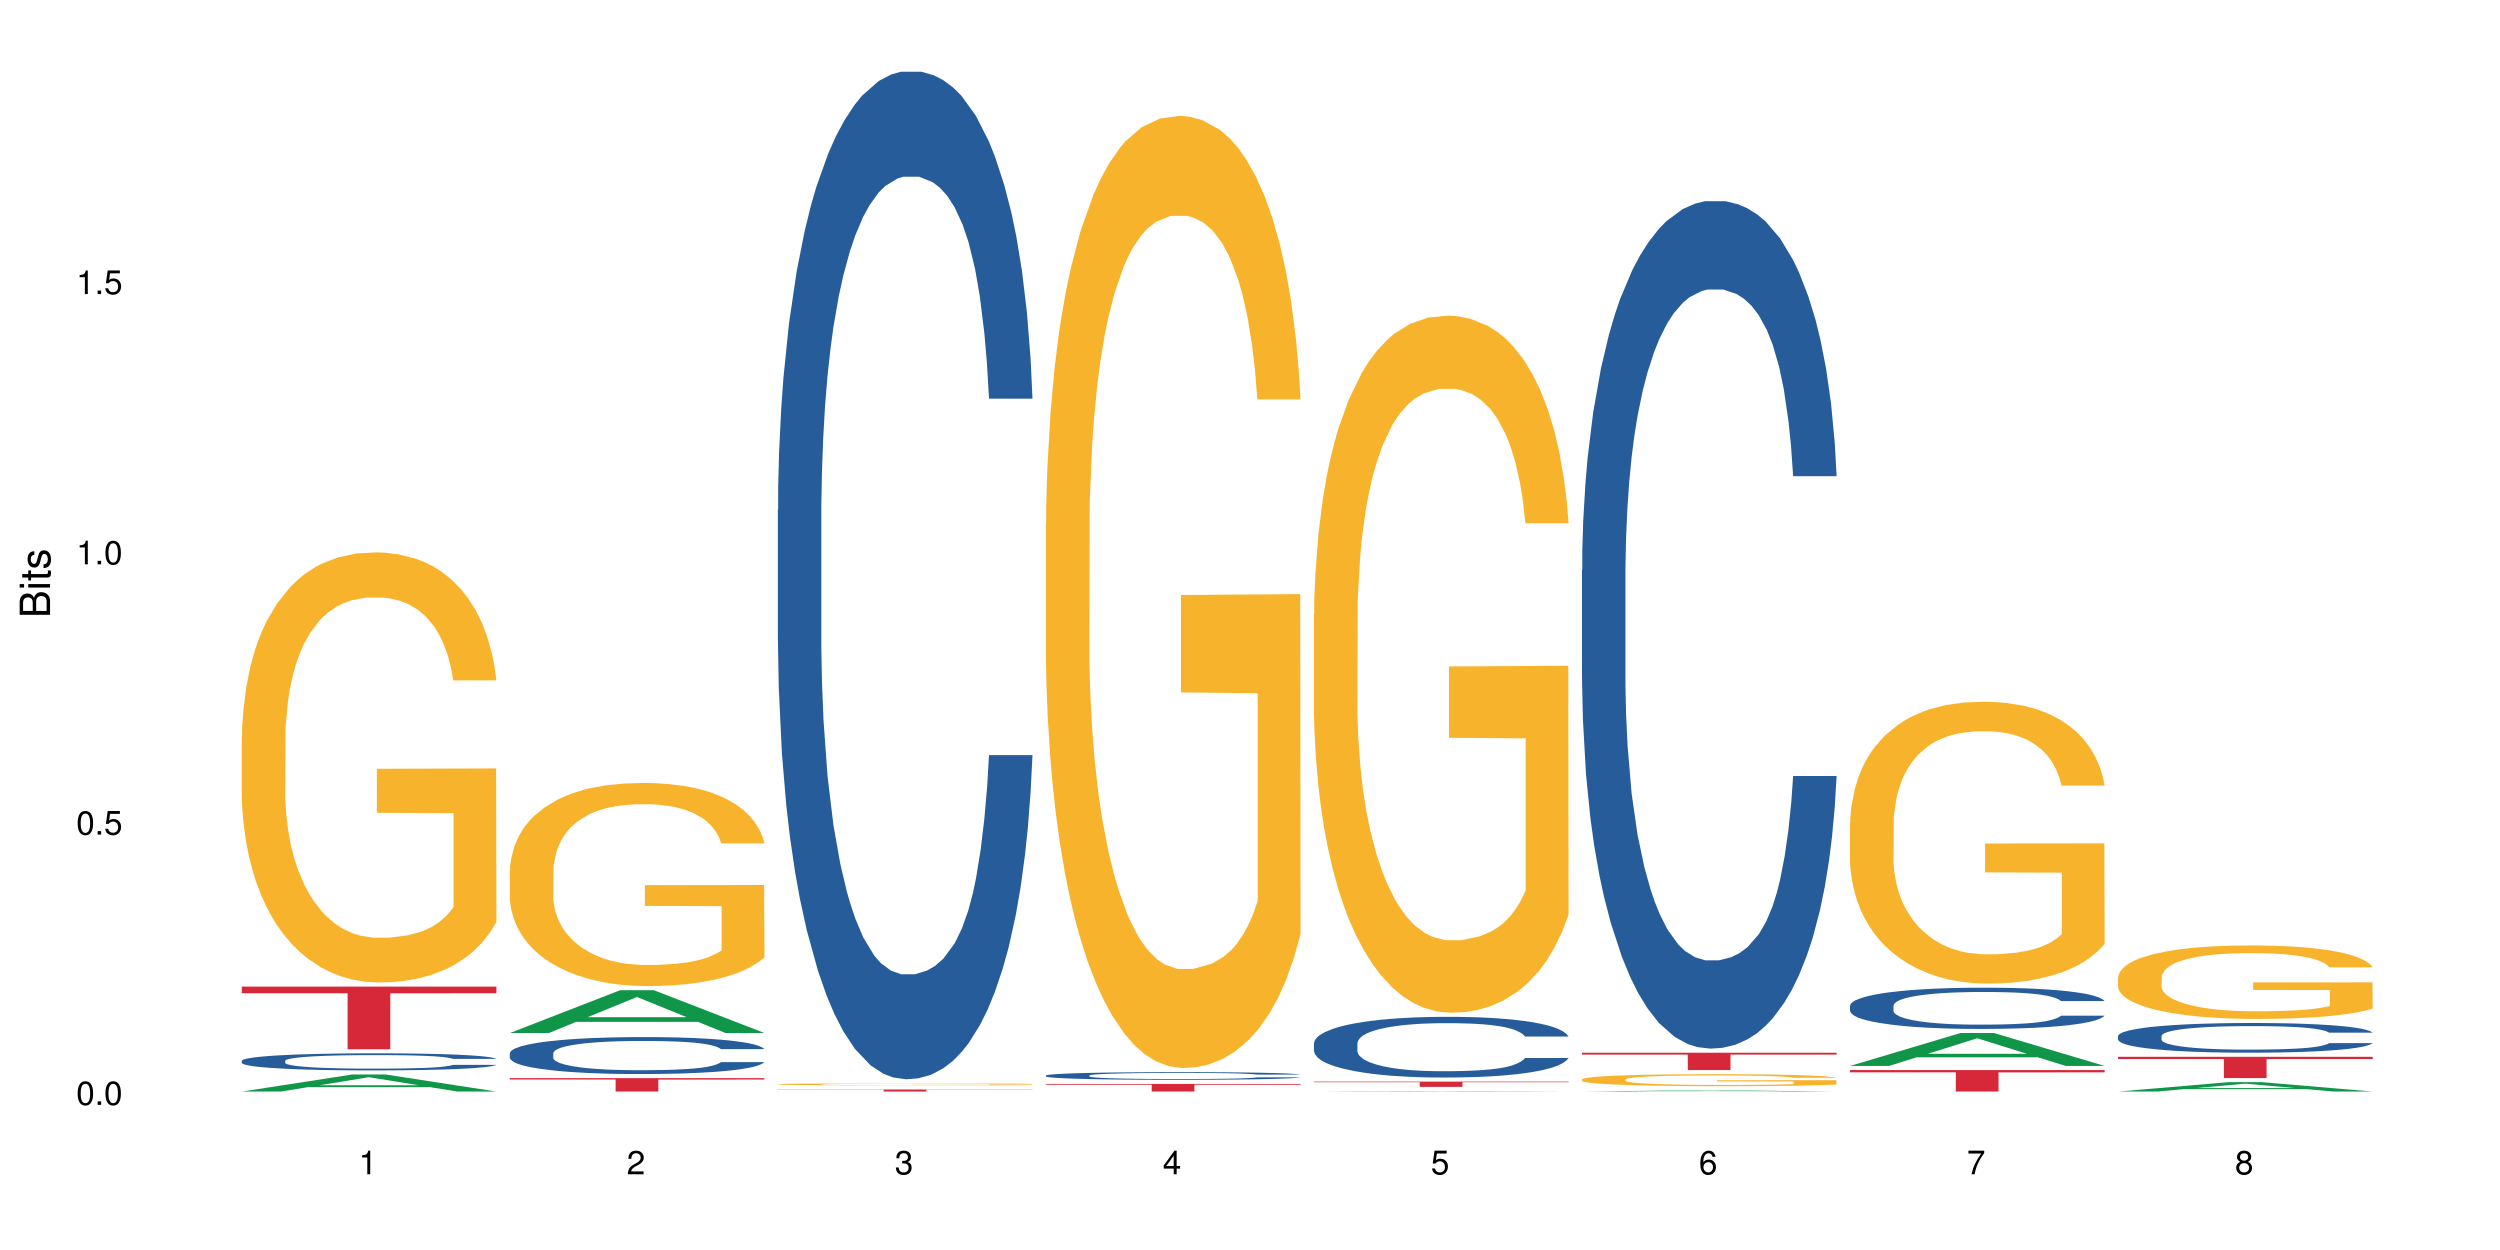 <?xml version="1.0" encoding="UTF-8"?>
<svg xmlns="http://www.w3.org/2000/svg" xmlns:xlink="http://www.w3.org/1999/xlink" width="720pt" height="360pt" viewBox="0 0 720 360" version="1.1">
<defs>
<g>
<symbol overflow="visible" id="glyph0-0">
<path style="stroke:none;" d=""/>
</symbol>
<symbol overflow="visible" id="glyph0-1">
<path style="stroke:none;" d="M 2.641 -6.797 C 2 -6.797 1.422 -6.531 1.078 -6.047 C 0.641 -5.453 0.406 -4.547 0.406 -3.297 C 0.406 -1 1.188 0.219 2.641 0.219 C 4.078 0.219 4.859 -1 4.859 -3.234 C 4.859 -4.562 4.656 -5.438 4.203 -6.047 C 3.844 -6.531 3.281 -6.797 2.641 -6.797 Z M 2.641 -6.047 C 3.547 -6.047 4 -5.125 4 -3.312 C 4 -1.375 3.562 -0.484 2.625 -0.484 C 1.734 -0.484 1.281 -1.422 1.281 -3.281 C 1.281 -5.141 1.734 -6.047 2.641 -6.047 Z M 2.641 -6.047 "/>
</symbol>
<symbol overflow="visible" id="glyph0-2">
<path style="stroke:none;" d="M 1.828 -1 L 0.828 -1 L 0.828 0 L 1.828 0 Z M 1.828 -1 "/>
</symbol>
<symbol overflow="visible" id="glyph0-3">
<path style="stroke:none;" d="M 4.562 -6.797 L 1.062 -6.797 L 0.547 -3.094 L 1.328 -3.094 C 1.719 -3.562 2.047 -3.734 2.578 -3.734 C 3.484 -3.734 4.062 -3.109 4.062 -2.094 C 4.062 -1.125 3.484 -0.531 2.578 -0.531 C 1.828 -0.531 1.375 -0.906 1.188 -1.672 L 0.328 -1.672 C 0.453 -1.109 0.547 -0.844 0.75 -0.594 C 1.125 -0.078 1.828 0.219 2.594 0.219 C 3.969 0.219 4.922 -0.781 4.922 -2.219 C 4.922 -3.562 4.031 -4.484 2.719 -4.484 C 2.25 -4.484 1.859 -4.359 1.469 -4.062 L 1.734 -5.969 L 4.562 -5.969 Z M 4.562 -6.797 "/>
</symbol>
<symbol overflow="visible" id="glyph0-4">
<path style="stroke:none;" d="M 2.484 -4.844 L 2.484 0 L 3.328 0 L 3.328 -6.797 L 2.766 -6.797 C 2.469 -5.75 2.281 -5.609 0.984 -5.453 L 0.984 -4.844 Z M 2.484 -4.844 "/>
</symbol>
<symbol overflow="visible" id="glyph0-5">
<path style="stroke:none;" d="M 4.859 -0.828 L 1.281 -0.828 C 1.359 -1.391 1.672 -1.75 2.5 -2.234 L 3.469 -2.75 C 4.406 -3.266 4.906 -3.969 4.906 -4.812 C 4.906 -5.375 4.672 -5.906 4.266 -6.266 C 3.859 -6.625 3.375 -6.797 2.719 -6.797 C 1.859 -6.797 1.219 -6.5 0.844 -5.922 C 0.609 -5.562 0.5 -5.125 0.484 -4.438 L 1.328 -4.438 C 1.359 -4.906 1.406 -5.188 1.531 -5.406 C 1.75 -5.812 2.188 -6.062 2.703 -6.062 C 3.469 -6.062 4.031 -5.516 4.031 -4.781 C 4.031 -4.25 3.719 -3.797 3.125 -3.438 L 2.234 -2.938 C 0.812 -2.141 0.406 -1.5 0.328 0 L 4.859 0 Z M 4.859 -0.828 "/>
</symbol>
<symbol overflow="visible" id="glyph0-6">
<path style="stroke:none;" d="M 2.125 -3.125 L 2.578 -3.125 C 3.516 -3.125 3.984 -2.703 3.984 -1.891 C 3.984 -1.031 3.469 -0.531 2.578 -0.531 C 1.656 -0.531 1.203 -0.984 1.156 -1.969 L 0.312 -1.969 C 0.344 -1.422 0.438 -1.078 0.609 -0.766 C 0.953 -0.109 1.625 0.219 2.547 0.219 C 3.953 0.219 4.859 -0.609 4.859 -1.906 C 4.859 -2.766 4.516 -3.25 3.703 -3.516 C 4.344 -3.766 4.656 -4.25 4.656 -4.938 C 4.656 -6.109 3.875 -6.797 2.578 -6.797 C 1.203 -6.797 0.484 -6.047 0.453 -4.609 L 1.297 -4.609 C 1.312 -5.016 1.344 -5.25 1.453 -5.453 C 1.641 -5.828 2.062 -6.062 2.594 -6.062 C 3.344 -6.062 3.797 -5.625 3.797 -4.906 C 3.797 -4.422 3.609 -4.141 3.25 -3.984 C 3.016 -3.891 2.719 -3.844 2.125 -3.844 Z M 2.125 -3.125 "/>
</symbol>
<symbol overflow="visible" id="glyph0-7">
<path style="stroke:none;" d="M 3.141 -1.625 L 3.141 0 L 3.984 0 L 3.984 -1.625 L 4.984 -1.625 L 4.984 -2.391 L 3.984 -2.391 L 3.984 -6.797 L 3.359 -6.797 L 0.266 -2.516 L 0.266 -1.625 Z M 3.141 -2.391 L 1 -2.391 L 3.141 -5.359 Z M 3.141 -2.391 "/>
</symbol>
<symbol overflow="visible" id="glyph0-8">
<path style="stroke:none;" d="M 4.781 -5.031 C 4.609 -6.141 3.891 -6.797 2.844 -6.797 C 2.094 -6.797 1.422 -6.438 1.031 -5.828 C 0.609 -5.172 0.406 -4.344 0.406 -3.094 C 0.406 -1.953 0.578 -1.234 0.984 -0.625 C 1.359 -0.078 1.953 0.219 2.703 0.219 C 3.984 0.219 4.922 -0.734 4.922 -2.078 C 4.922 -3.344 4.062 -4.234 2.844 -4.234 C 2.172 -4.234 1.641 -3.969 1.281 -3.469 C 1.281 -5.125 1.828 -6.047 2.797 -6.047 C 3.391 -6.047 3.797 -5.672 3.938 -5.031 Z M 2.734 -3.484 C 3.547 -3.484 4.062 -2.922 4.062 -2 C 4.062 -1.156 3.484 -0.531 2.703 -0.531 C 1.922 -0.531 1.328 -1.188 1.328 -2.047 C 1.328 -2.891 1.906 -3.484 2.734 -3.484 Z M 2.734 -3.484 "/>
</symbol>
<symbol overflow="visible" id="glyph0-9">
<path style="stroke:none;" d="M 4.984 -6.797 L 0.438 -6.797 L 0.438 -5.969 L 4.109 -5.969 C 2.5 -3.656 1.828 -2.234 1.328 0 L 2.219 0 C 2.594 -2.172 3.453 -4.047 4.984 -6.094 Z M 4.984 -6.797 "/>
</symbol>
<symbol overflow="visible" id="glyph0-10">
<path style="stroke:none;" d="M 3.75 -3.578 C 4.453 -4 4.688 -4.344 4.688 -4.984 C 4.688 -6.047 3.844 -6.797 2.641 -6.797 C 1.438 -6.797 0.594 -6.047 0.594 -4.984 C 0.594 -4.359 0.828 -4.016 1.516 -3.578 C 0.734 -3.203 0.359 -2.641 0.359 -1.891 C 0.359 -0.641 1.297 0.219 2.641 0.219 C 3.984 0.219 4.922 -0.641 4.922 -1.875 C 4.922 -2.641 4.531 -3.203 3.75 -3.578 Z M 2.641 -6.047 C 3.359 -6.047 3.812 -5.625 3.812 -4.969 C 3.812 -4.344 3.344 -3.922 2.641 -3.922 C 1.922 -3.922 1.453 -4.344 1.453 -4.984 C 1.453 -5.625 1.922 -6.047 2.641 -6.047 Z M 2.641 -3.203 C 3.484 -3.203 4.062 -2.672 4.062 -1.875 C 4.062 -1.062 3.484 -0.531 2.625 -0.531 C 1.797 -0.531 1.219 -1.078 1.219 -1.875 C 1.219 -2.672 1.797 -3.203 2.641 -3.203 Z M 2.641 -3.203 "/>
</symbol>
<symbol overflow="visible" id="glyph1-0">
<path style="stroke:none;" d=""/>
</symbol>
<symbol overflow="visible" id="glyph1-1">
<path style="stroke:none;" d="M 0 -0.953 L 0 -4.891 C 0 -5.719 -0.234 -6.344 -0.734 -6.797 C -1.188 -7.234 -1.812 -7.469 -2.5 -7.469 C -3.547 -7.469 -4.188 -7 -4.625 -5.875 C -4.984 -6.672 -5.641 -7.094 -6.531 -7.094 C -7.156 -7.094 -7.734 -6.859 -8.141 -6.391 C -8.562 -5.938 -8.75 -5.344 -8.75 -4.5 L -8.75 -0.953 Z M -4.984 -2.062 L -7.766 -2.062 L -7.766 -4.219 C -7.766 -4.844 -7.688 -5.203 -7.453 -5.5 C -7.219 -5.812 -6.859 -5.969 -6.375 -5.969 C -5.906 -5.969 -5.531 -5.812 -5.297 -5.5 C -5.062 -5.203 -4.984 -4.844 -4.984 -4.219 Z M -0.984 -2.062 L -4 -2.062 L -4 -4.781 C -4 -5.328 -3.859 -5.688 -3.578 -5.953 C -3.297 -6.219 -2.922 -6.359 -2.484 -6.359 C -2.062 -6.359 -1.688 -6.219 -1.406 -5.953 C -1.109 -5.688 -0.984 -5.328 -0.984 -4.781 Z M -0.984 -2.062 "/>
</symbol>
<symbol overflow="visible" id="glyph1-2">
<path style="stroke:none;" d="M -6.281 -1.797 L -6.281 -0.797 L 0 -0.797 L 0 -1.797 Z M -8.75 -1.797 L -8.75 -0.797 L -7.484 -0.797 L -7.484 -1.797 Z M -8.75 -1.797 "/>
</symbol>
<symbol overflow="visible" id="glyph1-3">
<path style="stroke:none;" d="M -6.281 -3.047 L -6.281 -2.016 L -8.016 -2.016 L -8.016 -1.016 L -6.281 -1.016 L -6.281 -0.172 L -5.469 -0.172 L -5.469 -1.016 L -0.719 -1.016 C -0.078 -1.016 0.281 -1.453 0.281 -2.234 C 0.281 -2.469 0.25 -2.719 0.188 -3.047 L -0.641 -3.047 C -0.609 -2.922 -0.594 -2.766 -0.594 -2.562 C -0.594 -2.141 -0.719 -2.016 -1.156 -2.016 L -5.469 -2.016 L -5.469 -3.047 Z M -6.281 -3.047 "/>
</symbol>
<symbol overflow="visible" id="glyph1-4">
<path style="stroke:none;" d="M -4.531 -5.25 C -5.766 -5.25 -6.469 -4.422 -6.469 -2.969 C -6.469 -1.516 -5.719 -0.562 -4.547 -0.562 C -3.562 -0.562 -3.094 -1.062 -2.734 -2.562 L -2.516 -3.484 C -2.344 -4.188 -2.094 -4.469 -1.625 -4.469 C -1.047 -4.469 -0.641 -3.875 -0.641 -3 C -0.641 -2.453 -0.797 -2 -1.062 -1.75 C -1.25 -1.594 -1.422 -1.531 -1.875 -1.469 L -1.875 -0.406 C -0.422 -0.453 0.281 -1.266 0.281 -2.922 C 0.281 -4.5 -0.5 -5.516 -1.719 -5.516 C -2.656 -5.516 -3.172 -4.984 -3.469 -3.734 L -3.703 -2.766 C -3.891 -1.953 -4.156 -1.609 -4.594 -1.609 C -5.172 -1.609 -5.547 -2.125 -5.547 -2.938 C -5.547 -3.75 -5.203 -4.172 -4.531 -4.203 Z M -4.531 -5.25 "/>
</symbol>
</g>
</defs>
<g id="surface104682">
<rect x="0" y="0" width="720" height="360" style="fill:rgb(100%,100%,100%);fill-opacity:1;stroke:none;"/>
<path style=" stroke:none;fill-rule:nonzero;fill:rgb(6.275%,58.824%,28.235%);fill-opacity:1;" d="M 69.629 314.367 L 69.707 314.363 L 101.441 309.453 L 111.078 309.453 L 142.965 314.371 L 131.762 314.371 L 123.77 313.086 L 88.746 313.086 L 80.91 314.367 L 69.629 314.367 L 92.117 312.555 L 120.559 312.551 L 106.375 310.258 L 106.219 310.254 L 106.062 310.266 L 92.039 312.551 L 92.117 312.555 Z M 69.629 314.367 "/>
<path style=" stroke:none;fill-rule:nonzero;fill:rgb(14.51%,36.078%,60%);fill-opacity:1;" d="M 69.629 305.496 L 69.719 305.492 L 69.719 305.387 L 69.988 305.215 L 70.613 305 L 71.238 304.852 L 72.848 304.586 L 75.086 304.328 L 77.41 304.133 L 79.109 304.016 L 80.629 303.926 L 84.117 303.758 L 86.355 303.672 L 88.77 303.598 L 91.719 303.52 L 93.867 303.477 L 98.695 303.402 L 102.273 303.371 L 105.047 303.359 L 111.039 303.359 L 114.613 303.375 L 117.207 303.398 L 120.07 303.434 L 122.484 303.477 L 126.688 303.574 L 130.445 303.699 L 132.145 303.77 L 134.828 303.91 L 136.883 304.047 L 138.316 304.164 L 139.926 304.328 L 141.355 304.531 L 142.43 304.762 L 142.965 304.953 L 130.445 304.953 L 129.82 304.773 L 129.102 304.633 L 127.762 304.449 L 126.422 304.32 L 124.543 304.188 L 122.844 304.105 L 120.516 304.02 L 118.461 303.965 L 116.312 303.926 L 114.258 303.898 L 110.32 303.871 L 105.762 303.871 L 104.062 303.879 L 100.574 303.914 L 98.695 303.945 L 96.012 304.008 L 94.133 304.066 L 91.898 304.156 L 90.379 304.234 L 88.5 304.352 L 87.16 304.453 L 85.637 304.602 L 84.742 304.715 L 83.938 304.84 L 83.223 304.988 L 82.688 305.148 L 82.328 305.312 L 82.148 305.477 L 82.148 306.172 L 82.328 306.332 L 82.777 306.523 L 83.938 306.797 L 85.637 307.035 L 87.605 307.223 L 89.484 307.359 L 90.559 307.422 L 91.988 307.492 L 94.223 307.582 L 97.445 307.672 L 99.32 307.707 L 102.184 307.746 L 105.137 307.762 L 109.07 307.762 L 112.559 307.746 L 114.883 307.723 L 117.297 307.688 L 120.605 307.609 L 122.664 307.539 L 124.453 307.453 L 125.793 307.367 L 126.688 307.293 L 128.031 307.156 L 129.102 307.004 L 129.906 306.844 L 130.445 306.691 L 142.965 306.691 L 142.43 306.871 L 141.625 307.047 L 140.82 307.18 L 139.566 307.336 L 138.137 307.473 L 136.078 307.633 L 134.379 307.734 L 132.145 307.848 L 130.086 307.934 L 127.852 308.008 L 124.543 308.098 L 122.395 308.145 L 120.07 308.184 L 117.297 308.219 L 113.809 308.254 L 110.055 308.27 L 106.566 308.273 L 102.809 308.266 L 100.035 308.246 L 96.371 308.207 L 91.809 308.125 L 88.5 308.039 L 85.906 307.957 L 83.672 307.867 L 81.168 307.746 L 77.945 307.547 L 75.98 307.395 L 74.637 307.27 L 73.117 307.094 L 72.043 306.934 L 70.793 306.684 L 69.898 306.363 L 69.629 306.117 Z M 69.629 305.496 "/>
<path style=" stroke:none;fill-rule:nonzero;fill:rgb(96.863%,70.196%,16.863%);fill-opacity:1;" d="M 69.629 212.137 L 69.719 212.023 L 69.719 209.762 L 70.078 204.672 L 70.973 197.656 L 72.133 191.887 L 73.387 187.363 L 74.191 184.988 L 75.531 181.594 L 76.695 179.105 L 79.645 174.016 L 83.402 169.262 L 85.461 167.227 L 87.785 165.305 L 91.094 163.156 L 92.613 162.363 L 97.266 160.555 L 102.543 159.422 L 108.355 159.082 L 111.039 159.195 L 114.703 159.648 L 119.711 160.891 L 122.574 162.023 L 124.809 163.156 L 127.137 164.625 L 129.996 166.887 L 132.68 169.602 L 134.828 172.316 L 136.973 175.711 L 138.762 179.332 L 140.281 183.289 L 141.625 188.043 L 142.43 192 L 142.965 195.961 L 130.535 195.961 L 129.82 192 L 129.016 188.945 L 127.672 185.215 L 126.332 182.5 L 124.988 180.352 L 122.484 177.41 L 120.34 175.598 L 117.656 174.016 L 115.062 172.996 L 112.109 172.316 L 110.32 172.09 L 105.582 172.09 L 101.289 172.883 L 98.785 173.789 L 96.996 174.695 L 94.492 176.391 L 92.973 177.746 L 92.078 178.652 L 89.395 182.16 L 87.605 185.328 L 86.621 187.477 L 85.371 190.871 L 84.477 193.926 L 83.492 198.449 L 82.953 201.844 L 82.238 209.535 L 82.148 229.898 L 82.418 234.195 L 82.953 238.836 L 83.672 242.906 L 84.742 247.207 L 85.816 250.484 L 87.695 254.898 L 89.305 257.84 L 90.559 259.762 L 92.973 262.816 L 93.957 263.836 L 96.281 265.871 L 98.695 267.453 L 101.648 268.812 L 103.883 269.492 L 107.461 270.055 L 112.02 270.055 L 117.387 269.379 L 120.785 268.473 L 123.109 267.566 L 124.633 266.777 L 126.508 265.531 L 127.852 264.398 L 129.102 263.156 L 130.625 261.234 L 130.625 234.195 L 108.535 234.082 L 108.535 221.414 L 142.875 221.301 L 142.965 265.531 L 141.086 268.586 L 138.762 271.527 L 136.527 273.789 L 134.199 275.711 L 130.891 277.863 L 128.207 279.219 L 124.094 280.805 L 120.34 281.82 L 116.402 282.5 L 112.914 282.84 L 108.801 282.953 L 105.137 282.727 L 101.199 282.047 L 98.07 281.141 L 95.207 280.012 L 92.344 278.539 L 88.77 276.164 L 86.441 274.242 L 84.027 271.867 L 81.613 269.039 L 79.469 265.984 L 78.035 263.609 L 76.605 260.895 L 75.086 257.5 L 73.652 253.652 L 72.582 250.145 L 71.598 246.188 L 70.883 242.453 L 70.164 237.363 L 69.809 233.293 L 69.629 229.785 Z M 69.629 212.137 "/>
<path style=" stroke:none;fill-rule:nonzero;fill:rgb(83.922%,15.686%,22.353%);fill-opacity:1;" d="M 69.629 284.133 L 142.965 284.133 L 142.965 286.062 L 112.402 286.082 L 112.402 302.18 L 100.105 302.18 L 100.105 286.098 L 99.926 286.062 L 69.629 286.062 Z M 69.629 284.133 "/>
<path style=" stroke:none;fill-rule:nonzero;fill:rgb(6.275%,58.824%,28.235%);fill-opacity:1;" d="M 146.824 297.5 L 146.902 297.488 L 178.637 285.168 L 188.273 285.168 L 220.16 297.512 L 208.957 297.512 L 200.965 294.289 L 165.941 294.289 L 158.109 297.5 L 146.824 297.5 L 169.312 292.957 L 197.754 292.945 L 183.57 287.188 L 183.414 287.176 L 183.258 287.211 L 169.234 292.945 L 169.312 292.957 Z M 146.824 297.5 "/>
<path style=" stroke:none;fill-rule:nonzero;fill:rgb(14.51%,36.078%,60%);fill-opacity:1;" d="M 146.824 303.316 L 146.914 303.309 L 146.914 303.074 L 147.184 302.703 L 147.809 302.238 L 148.434 301.918 L 150.043 301.344 L 152.281 300.789 L 154.605 300.363 L 156.305 300.109 L 157.824 299.918 L 161.312 299.559 L 163.551 299.371 L 165.965 299.207 L 168.914 299.043 L 171.062 298.945 L 175.891 298.789 L 179.469 298.723 L 182.242 298.691 L 188.234 298.691 L 191.812 298.73 L 194.406 298.781 L 197.266 298.855 L 199.68 298.945 L 203.883 299.16 L 207.641 299.43 L 209.34 299.586 L 212.023 299.887 L 214.078 300.18 L 215.512 300.43 L 217.121 300.789 L 218.551 301.227 L 219.625 301.723 L 220.16 302.141 L 207.641 302.141 L 207.016 301.754 L 206.301 301.453 L 204.957 301.055 L 203.617 300.77 L 201.738 300.488 L 200.039 300.305 L 197.715 300.121 L 195.656 300.004 L 193.512 299.918 L 191.453 299.859 L 187.52 299.801 L 182.957 299.801 L 181.258 299.82 L 177.77 299.898 L 175.891 299.965 L 173.207 300.102 L 171.332 300.227 L 169.094 300.422 L 167.574 300.586 L 165.695 300.84 L 164.355 301.062 L 162.836 301.383 L 161.941 301.625 L 161.137 301.898 L 160.418 302.219 L 159.883 302.559 L 159.523 302.918 L 159.348 303.27 L 159.348 304.773 L 159.523 305.125 L 159.973 305.531 L 161.137 306.125 L 162.836 306.641 L 164.801 307.047 L 166.68 307.34 L 167.754 307.477 L 169.184 307.633 L 171.418 307.824 L 174.641 308.02 L 176.516 308.098 L 179.379 308.176 L 182.332 308.215 L 186.266 308.215 L 189.754 308.176 L 192.078 308.129 L 194.492 308.051 L 197.805 307.883 L 199.859 307.73 L 201.648 307.543 L 202.988 307.359 L 203.883 307.203 L 205.227 306.902 L 206.301 306.574 L 207.105 306.23 L 207.641 305.902 L 220.16 305.902 L 219.625 306.289 L 218.82 306.668 L 218.016 306.953 L 216.762 307.293 L 215.332 307.594 L 213.273 307.934 L 211.574 308.156 L 209.34 308.398 L 207.281 308.582 L 205.047 308.75 L 201.738 308.941 L 199.59 309.039 L 197.266 309.129 L 194.492 309.207 L 191.004 309.273 L 187.25 309.312 L 183.762 309.32 L 180.004 309.305 L 177.234 309.266 L 173.566 309.176 L 169.004 309 L 165.695 308.816 L 163.102 308.633 L 160.867 308.438 L 158.363 308.176 L 155.145 307.75 L 153.176 307.418 L 151.832 307.145 L 150.312 306.766 L 149.238 306.426 L 147.988 305.883 L 147.094 305.191 L 146.824 304.656 Z M 146.824 303.316 "/>
<path style=" stroke:none;fill-rule:nonzero;fill:rgb(96.863%,70.196%,16.863%);fill-opacity:1;" d="M 146.824 250.547 L 146.914 250.492 L 146.914 249.422 L 147.273 247.02 L 148.168 243.707 L 149.328 240.984 L 150.582 238.844 L 151.387 237.723 L 152.727 236.121 L 153.891 234.945 L 156.844 232.543 L 160.598 230.297 L 162.656 229.336 L 164.98 228.426 L 168.289 227.414 L 169.809 227.039 L 174.461 226.184 L 179.738 225.648 L 185.551 225.488 L 188.234 225.543 L 191.898 225.758 L 196.91 226.344 L 199.77 226.879 L 202.008 227.414 L 204.332 228.105 L 207.195 229.176 L 209.875 230.457 L 212.023 231.738 L 214.168 233.344 L 215.957 235.051 L 217.477 236.922 L 218.82 239.168 L 219.625 241.035 L 220.16 242.906 L 207.73 242.906 L 207.016 241.035 L 206.211 239.594 L 204.867 237.832 L 203.527 236.547 L 202.184 235.535 L 199.68 234.145 L 197.535 233.289 L 194.852 232.543 L 192.258 232.062 L 189.305 231.738 L 187.52 231.633 L 182.777 231.633 L 178.484 232.008 L 175.98 232.434 L 174.191 232.863 L 171.688 233.664 L 170.168 234.305 L 169.273 234.73 L 166.59 236.387 L 164.801 237.883 L 163.816 238.898 L 162.566 240.5 L 161.672 241.945 L 160.688 244.082 L 160.152 245.684 L 159.434 249.316 L 159.348 258.934 L 159.613 260.965 L 160.152 263.152 L 160.867 265.078 L 161.941 267.109 L 163.012 268.656 L 164.891 270.742 L 166.5 272.129 L 167.754 273.039 L 170.168 274.48 L 171.152 274.961 L 173.477 275.922 L 175.891 276.672 L 178.844 277.312 L 181.078 277.633 L 184.656 277.898 L 189.219 277.898 L 194.582 277.578 L 197.98 277.152 L 200.309 276.723 L 201.828 276.352 L 203.707 275.762 L 205.047 275.227 L 206.301 274.641 L 207.82 273.73 L 207.82 260.965 L 185.73 260.91 L 185.73 254.926 L 220.07 254.875 L 220.16 275.762 L 218.285 277.203 L 215.957 278.594 L 213.723 279.664 L 211.398 280.57 L 208.086 281.586 L 205.406 282.227 L 201.289 282.977 L 197.535 283.457 L 193.598 283.777 L 190.113 283.938 L 185.996 283.988 L 182.332 283.883 L 178.395 283.562 L 175.266 283.137 L 172.402 282.602 L 169.543 281.906 L 165.965 280.785 L 163.641 279.875 L 161.223 278.754 L 158.809 277.418 L 156.664 275.977 L 155.23 274.855 L 153.801 273.57 L 152.281 271.969 L 150.852 270.152 L 149.777 268.496 L 148.793 266.625 L 148.078 264.863 L 147.363 262.461 L 147.004 260.535 L 146.824 258.879 Z M 146.824 250.547 "/>
<path style=" stroke:none;fill-rule:nonzero;fill:rgb(83.922%,15.686%,22.353%);fill-opacity:1;" d="M 146.824 310.5 L 220.16 310.5 L 220.16 310.914 L 189.598 310.918 L 189.598 314.371 L 177.301 314.371 L 177.301 310.922 L 177.121 310.914 L 146.824 310.914 Z M 146.824 310.5 "/>
<path style=" stroke:none;fill-rule:nonzero;fill:rgb(14.51%,36.078%,60%);fill-opacity:1;" d="M 224.02 146.914 L 224.109 146.652 L 224.109 140.285 L 224.379 130.207 L 225.004 117.473 L 225.633 108.723 L 227.242 93.074 L 229.477 77.953 L 231.801 66.285 L 233.5 59.387 L 235.023 54.082 L 238.508 44.27 L 240.746 39.23 L 243.16 34.719 L 246.113 30.211 L 248.258 27.559 L 253.086 23.316 L 256.664 21.457 L 259.438 20.664 L 265.43 20.664 L 269.008 21.723 L 271.602 23.051 L 274.461 25.172 L 276.875 27.559 L 281.082 33.395 L 284.836 40.82 L 286.535 45.066 L 289.219 53.285 L 291.277 61.246 L 292.707 68.141 L 294.316 77.953 L 295.746 89.891 L 296.82 103.418 L 297.355 114.82 L 284.836 114.82 L 284.211 104.211 L 283.496 95.988 L 282.152 85.117 L 280.812 77.422 L 278.934 69.73 L 277.234 64.691 L 274.91 59.652 L 272.852 56.469 L 270.707 54.082 L 268.648 52.492 L 264.715 50.898 L 260.152 50.898 L 258.453 51.43 L 254.965 53.551 L 253.086 55.41 L 250.406 59.121 L 248.527 62.57 L 246.289 67.875 L 244.77 72.383 L 242.891 79.281 L 241.551 85.379 L 240.031 94.133 L 239.137 100.766 L 238.332 108.191 L 237.613 116.945 L 237.078 126.227 L 236.723 136.039 L 236.543 145.59 L 236.543 186.703 L 236.723 196.25 L 237.168 207.391 L 238.332 223.57 L 240.031 237.625 L 241.996 248.766 L 243.875 256.723 L 244.949 260.438 L 246.379 264.68 L 248.617 269.984 L 251.836 275.289 L 253.715 277.414 L 256.574 279.535 L 259.527 280.594 L 263.461 280.594 L 266.949 279.535 L 269.273 278.207 L 271.691 276.086 L 275 271.578 L 277.055 267.332 L 278.844 262.293 L 280.188 257.254 L 281.082 253.012 L 282.422 244.789 L 283.496 235.77 L 284.301 226.488 L 284.836 217.469 L 297.355 217.469 L 296.82 228.078 L 296.016 238.422 L 295.211 246.113 L 293.957 255.398 L 292.527 263.621 L 290.473 272.902 L 288.773 279.004 L 286.535 285.633 L 284.48 290.676 L 282.242 295.184 L 278.934 300.488 L 276.789 303.141 L 274.461 305.527 L 271.691 307.648 L 268.203 309.504 L 264.445 310.566 L 260.957 310.832 L 257.203 310.301 L 254.43 309.242 L 250.762 306.852 L 246.199 302.078 L 242.891 297.039 L 240.297 292 L 238.062 286.695 L 235.559 279.535 L 232.34 267.863 L 230.371 258.844 L 229.031 251.418 L 227.508 241.074 L 226.438 231.793 L 225.184 216.938 L 224.289 198.105 L 224.02 183.52 Z M 224.02 146.914 "/>
<path style=" stroke:none;fill-rule:nonzero;fill:rgb(96.863%,70.196%,16.863%);fill-opacity:1;" d="M 224.02 312.266 L 224.109 312.262 L 224.109 312.254 L 224.469 312.23 L 225.363 312.195 L 226.523 312.168 L 227.777 312.145 L 228.582 312.137 L 229.926 312.117 L 231.086 312.105 L 234.039 312.082 L 237.793 312.059 L 239.852 312.051 L 242.176 312.043 L 245.484 312.031 L 247.004 312.027 L 251.656 312.02 L 256.934 312.012 L 265.43 312.012 L 269.098 312.016 L 274.105 312.02 L 276.965 312.027 L 279.203 312.031 L 281.527 312.039 L 284.391 312.047 L 287.074 312.062 L 289.219 312.074 L 291.367 312.09 L 293.152 312.109 L 294.676 312.125 L 296.016 312.148 L 296.82 312.168 L 297.355 312.188 L 284.926 312.188 L 284.211 312.168 L 283.406 312.152 L 282.062 312.137 L 279.383 312.113 L 276.875 312.098 L 274.73 312.09 L 272.047 312.082 L 269.453 312.078 L 266.504 312.074 L 259.973 312.074 L 255.68 312.078 L 253.176 312.082 L 251.387 312.086 L 248.883 312.094 L 247.363 312.102 L 246.469 312.105 L 243.785 312.121 L 241.996 312.137 L 241.016 312.148 L 239.762 312.164 L 238.867 312.176 L 237.883 312.199 L 237.348 312.215 L 236.633 312.25 L 236.543 312.348 L 236.809 312.371 L 237.348 312.391 L 238.062 312.41 L 239.137 312.43 L 240.207 312.445 L 242.086 312.469 L 243.695 312.48 L 244.949 312.492 L 247.363 312.504 L 248.348 312.512 L 250.672 312.52 L 253.086 312.527 L 256.039 312.535 L 258.273 312.539 L 266.414 312.539 L 271.777 312.535 L 275.176 312.531 L 277.504 312.527 L 279.023 312.523 L 280.902 312.52 L 282.242 312.512 L 283.496 312.508 L 285.016 312.496 L 285.016 312.371 L 262.926 312.367 L 262.926 312.309 L 297.27 312.309 L 297.355 312.52 L 295.48 312.531 L 293.152 312.547 L 290.918 312.559 L 288.594 312.566 L 285.285 312.578 L 282.602 312.582 L 278.488 312.59 L 274.73 312.598 L 270.797 312.598 L 267.309 312.602 L 259.527 312.602 L 255.59 312.598 L 252.461 312.594 L 249.598 312.586 L 246.738 312.582 L 243.16 312.57 L 240.836 312.559 L 238.422 312.547 L 236.004 312.535 L 233.859 312.52 L 232.43 312.508 L 230.996 312.496 L 229.477 312.48 L 228.047 312.461 L 226.973 312.445 L 225.988 312.426 L 225.273 312.41 L 224.559 312.383 L 224.199 312.363 L 224.02 312.348 Z M 224.02 312.266 "/>
<path style=" stroke:none;fill-rule:nonzero;fill:rgb(83.922%,15.686%,22.353%);fill-opacity:1;" d="M 224.02 313.781 L 297.355 313.781 L 297.355 313.844 L 266.793 313.844 L 266.793 314.371 L 254.496 314.371 L 254.496 313.844 L 224.02 313.844 Z M 224.02 313.781 "/>
<path style=" stroke:none;fill-rule:nonzero;fill:rgb(14.51%,36.078%,60%);fill-opacity:1;" d="M 301.219 309.738 L 301.305 309.734 L 301.305 309.688 L 301.574 309.609 L 302.199 309.516 L 302.828 309.449 L 304.438 309.328 L 306.672 309.215 L 308.996 309.125 L 310.695 309.07 L 312.219 309.031 L 315.707 308.957 L 317.941 308.918 L 320.355 308.883 L 323.309 308.852 L 325.453 308.832 L 330.285 308.797 L 333.859 308.785 L 336.633 308.777 L 342.625 308.777 L 346.203 308.785 L 348.797 308.797 L 351.656 308.812 L 354.074 308.832 L 358.277 308.875 L 362.031 308.93 L 363.73 308.965 L 366.414 309.027 L 368.473 309.086 L 369.902 309.141 L 371.512 309.215 L 372.945 309.305 L 374.016 309.406 L 374.555 309.492 L 362.031 309.492 L 361.406 309.414 L 360.691 309.352 L 359.348 309.27 L 358.008 309.211 L 356.129 309.152 L 354.43 309.113 L 352.105 309.074 L 350.047 309.051 L 347.902 309.031 L 345.844 309.02 L 341.91 309.008 L 337.348 309.008 L 335.648 309.012 L 332.16 309.027 L 330.285 309.043 L 327.602 309.07 L 325.723 309.098 L 323.484 309.137 L 321.965 309.172 L 320.086 309.223 L 318.746 309.27 L 317.227 309.336 L 316.332 309.387 L 315.527 309.441 L 314.812 309.512 L 314.273 309.582 L 313.918 309.656 L 313.738 309.727 L 313.738 310.039 L 313.918 310.113 L 314.363 310.199 L 315.527 310.32 L 317.227 310.426 L 319.195 310.512 L 321.07 310.574 L 322.145 310.602 L 323.574 310.633 L 325.812 310.672 L 329.031 310.715 L 330.91 310.73 L 333.77 310.746 L 336.723 310.754 L 340.656 310.754 L 344.145 310.746 L 346.473 310.734 L 348.887 310.719 L 352.195 310.688 L 354.25 310.652 L 356.039 310.617 L 357.383 310.578 L 358.277 310.543 L 359.617 310.48 L 360.691 310.414 L 361.496 310.344 L 362.031 310.273 L 374.555 310.273 L 374.016 310.355 L 373.211 310.434 L 372.406 310.492 L 371.156 310.562 L 369.723 310.625 L 367.668 310.695 L 365.969 310.742 L 363.73 310.793 L 361.676 310.832 L 359.438 310.867 L 356.129 310.906 L 353.984 310.926 L 351.656 310.945 L 348.887 310.961 L 345.398 310.973 L 341.641 310.98 L 338.152 310.984 L 334.398 310.98 L 331.625 310.973 L 327.957 310.953 L 323.398 310.918 L 320.086 310.879 L 317.496 310.84 L 315.258 310.801 L 312.754 310.746 L 309.535 310.656 L 307.566 310.59 L 306.227 310.531 L 304.707 310.453 L 303.633 310.383 L 302.379 310.27 L 301.484 310.129 L 301.219 310.016 Z M 301.219 309.738 "/>
<path style=" stroke:none;fill-rule:nonzero;fill:rgb(96.863%,70.196%,16.863%);fill-opacity:1;" d="M 301.219 150.82 L 301.305 150.57 L 301.305 145.559 L 301.664 134.289 L 302.559 118.762 L 303.723 105.988 L 304.973 95.973 L 305.777 90.715 L 307.121 83.199 L 308.281 77.691 L 311.234 66.418 L 314.988 55.902 L 317.047 51.395 L 319.371 47.137 L 322.68 42.379 L 324.203 40.625 L 328.852 36.617 L 334.129 34.113 L 339.941 33.359 L 342.625 33.613 L 346.293 34.613 L 351.301 37.367 L 354.164 39.871 L 356.398 42.379 L 358.723 45.633 L 361.586 50.641 L 364.27 56.652 L 366.414 62.664 L 368.562 70.176 L 370.352 78.191 L 371.871 86.957 L 373.211 97.477 L 374.016 106.242 L 374.555 115.008 L 362.121 115.008 L 361.406 106.242 L 360.602 99.48 L 359.262 91.215 L 357.918 85.203 L 356.578 80.445 L 354.074 73.934 L 351.926 69.926 L 349.242 66.418 L 346.648 64.164 L 343.699 62.664 L 341.91 62.164 L 337.168 62.164 L 332.875 63.914 L 330.371 65.918 L 328.586 67.922 L 326.078 71.68 L 324.559 74.684 L 323.664 76.688 L 320.98 84.453 L 319.195 91.465 L 318.211 96.223 L 316.957 103.734 L 316.062 110.5 L 315.078 120.516 L 314.543 128.027 L 313.828 145.059 L 313.738 190.141 L 314.008 199.656 L 314.543 209.926 L 315.258 218.941 L 316.332 228.457 L 317.406 235.719 L 319.281 245.488 L 320.895 252 L 322.145 256.258 L 324.559 263.02 L 325.543 265.273 L 327.867 269.781 L 330.285 273.289 L 333.234 276.293 L 335.469 277.797 L 339.047 279.047 L 343.609 279.047 L 348.977 277.543 L 352.375 275.543 L 354.699 273.539 L 356.219 271.785 L 358.098 269.031 L 359.438 266.523 L 360.691 263.77 L 362.211 259.512 L 362.211 199.656 L 340.121 199.406 L 340.121 171.355 L 374.465 171.105 L 374.555 269.031 L 372.676 275.793 L 370.352 282.305 L 368.113 287.312 L 365.789 291.57 L 362.48 296.328 L 359.797 299.332 L 355.684 302.84 L 351.926 305.094 L 347.992 306.598 L 344.504 307.348 L 340.391 307.598 L 336.723 307.098 L 332.789 305.594 L 329.656 303.59 L 326.797 301.086 L 323.934 297.832 L 320.355 292.57 L 318.031 288.312 L 315.617 283.055 L 313.203 276.793 L 311.055 270.031 L 309.625 264.773 L 308.191 258.762 L 306.672 251.25 L 305.242 242.734 L 304.168 234.969 L 303.184 226.203 L 302.469 217.938 L 301.754 206.668 L 301.395 197.652 L 301.219 189.891 Z M 301.219 150.82 "/>
<path style=" stroke:none;fill-rule:nonzero;fill:rgb(83.922%,15.686%,22.353%);fill-opacity:1;" d="M 301.219 312.164 L 374.555 312.164 L 374.555 312.398 L 343.988 312.402 L 343.988 314.371 L 331.691 314.371 L 331.691 312.402 L 331.516 312.398 L 301.219 312.398 Z M 301.219 312.164 "/>
<path style=" stroke:none;fill-rule:nonzero;fill:rgb(6.275%,58.824%,28.235%);fill-opacity:1;" d="M 378.414 314.371 L 378.492 314.371 L 410.223 314.203 L 419.859 314.203 L 451.75 314.371 L 440.547 314.371 L 432.555 314.328 L 397.531 314.328 L 389.695 314.371 L 378.414 314.371 L 400.898 314.309 L 429.34 314.309 L 415.16 314.23 L 414.848 314.23 L 400.82 314.309 L 400.898 314.309 Z M 378.414 314.371 "/>
<path style=" stroke:none;fill-rule:nonzero;fill:rgb(14.51%,36.078%,60%);fill-opacity:1;" d="M 378.414 300.461 L 378.504 300.445 L 378.504 300.062 L 378.77 299.453 L 379.398 298.688 L 380.023 298.16 L 381.633 297.219 L 383.867 296.309 L 386.195 295.605 L 387.895 295.191 L 389.414 294.871 L 392.902 294.281 L 395.137 293.98 L 397.551 293.707 L 400.504 293.438 L 402.648 293.277 L 407.48 293.02 L 411.055 292.91 L 413.828 292.859 L 419.82 292.859 L 423.398 292.926 L 425.992 293.004 L 428.855 293.133 L 431.27 293.277 L 435.473 293.629 L 439.227 294.074 L 440.926 294.328 L 443.609 294.824 L 445.668 295.305 L 447.098 295.719 L 448.707 296.309 L 450.141 297.027 L 451.211 297.844 L 451.75 298.527 L 439.227 298.527 L 438.602 297.891 L 437.887 297.395 L 436.547 296.742 L 435.203 296.277 L 433.324 295.816 L 431.625 295.512 L 429.301 295.207 L 427.246 295.016 L 425.098 294.871 L 423.039 294.777 L 419.105 294.68 L 414.543 294.68 L 412.844 294.715 L 409.355 294.84 L 407.48 294.953 L 404.797 295.176 L 402.918 295.383 L 400.684 295.703 L 399.16 295.973 L 397.285 296.391 L 395.941 296.758 L 394.422 297.285 L 393.527 297.684 L 392.723 298.129 L 392.008 298.656 L 391.469 299.215 L 391.113 299.805 L 390.934 300.379 L 390.934 302.855 L 391.113 303.43 L 391.559 304.102 L 392.723 305.074 L 394.422 305.922 L 396.391 306.59 L 398.266 307.07 L 399.34 307.293 L 400.773 307.551 L 403.008 307.867 L 406.227 308.188 L 408.105 308.316 L 410.969 308.441 L 413.918 308.508 L 417.855 308.508 L 421.34 308.441 L 423.668 308.363 L 426.082 308.234 L 429.391 307.965 L 431.449 307.707 L 433.234 307.406 L 434.578 307.102 L 435.473 306.848 L 436.812 306.352 L 437.887 305.809 L 438.691 305.25 L 439.227 304.707 L 451.75 304.707 L 451.211 305.348 L 450.406 305.969 L 449.602 306.43 L 448.352 306.992 L 446.918 307.484 L 444.863 308.043 L 443.164 308.41 L 440.926 308.809 L 438.871 309.113 L 436.637 309.387 L 433.324 309.703 L 431.18 309.863 L 428.855 310.008 L 426.082 310.137 L 422.594 310.246 L 418.836 310.312 L 415.348 310.328 L 411.594 310.297 L 408.82 310.23 L 405.152 310.086 L 400.594 309.801 L 397.285 309.496 L 394.691 309.195 L 392.453 308.875 L 389.949 308.441 L 386.73 307.742 L 384.762 307.199 L 383.422 306.75 L 381.902 306.129 L 380.828 305.57 L 379.574 304.676 L 378.68 303.543 L 378.414 302.664 Z M 378.414 300.461 "/>
<path style=" stroke:none;fill-rule:nonzero;fill:rgb(96.863%,70.196%,16.863%);fill-opacity:1;" d="M 378.414 176.898 L 378.504 176.715 L 378.504 173.051 L 378.859 164.797 L 379.754 153.43 L 380.918 144.078 L 382.168 136.746 L 382.973 132.895 L 384.316 127.395 L 385.477 123.359 L 388.43 115.109 L 392.188 107.406 L 394.242 104.105 L 396.566 100.988 L 399.879 97.504 L 401.398 96.223 L 406.047 93.289 L 411.324 91.453 L 417.137 90.906 L 419.82 91.09 L 423.488 91.82 L 428.496 93.84 L 431.359 95.672 L 433.594 97.504 L 435.918 99.891 L 438.781 103.555 L 441.465 107.957 L 443.609 112.359 L 445.758 117.859 L 447.547 123.727 L 449.066 130.145 L 450.406 137.844 L 451.211 144.262 L 451.75 150.68 L 439.316 150.68 L 438.602 144.262 L 437.797 139.312 L 436.457 133.262 L 435.113 128.859 L 433.773 125.375 L 431.27 120.609 L 429.121 117.676 L 426.438 115.109 L 423.848 113.457 L 420.895 112.359 L 419.105 111.992 L 414.367 111.992 L 410.074 113.273 L 407.57 114.742 L 405.781 116.207 L 403.277 118.957 L 401.754 121.16 L 400.859 122.625 L 398.18 128.309 L 396.391 133.445 L 395.406 136.926 L 394.152 142.43 L 393.258 147.379 L 392.277 154.715 L 391.738 160.215 L 391.023 172.684 L 390.934 205.688 L 391.203 212.652 L 391.738 220.172 L 392.453 226.773 L 393.527 233.742 L 394.602 239.059 L 396.48 246.207 L 398.09 250.977 L 399.34 254.094 L 401.754 259.043 L 402.738 260.695 L 405.066 263.996 L 407.48 266.562 L 410.43 268.762 L 412.668 269.863 L 416.242 270.777 L 420.805 270.777 L 426.172 269.68 L 429.57 268.211 L 431.895 266.746 L 433.414 265.461 L 435.293 263.445 L 436.637 261.609 L 437.887 259.594 L 439.406 256.477 L 439.406 212.652 L 417.316 212.473 L 417.316 191.934 L 451.66 191.75 L 451.75 263.445 L 449.871 268.395 L 447.547 273.164 L 445.309 276.828 L 442.984 279.945 L 439.676 283.43 L 436.992 285.629 L 432.879 288.199 L 429.121 289.848 L 425.188 290.949 L 421.699 291.5 L 417.586 291.68 L 413.918 291.316 L 409.984 290.215 L 406.852 288.746 L 403.992 286.914 L 401.129 284.531 L 397.551 280.68 L 395.227 277.562 L 392.812 273.711 L 390.398 269.129 L 388.25 264.18 L 386.82 260.328 L 385.391 255.926 L 383.867 250.426 L 382.438 244.191 L 381.363 238.508 L 380.379 232.09 L 379.664 226.039 L 378.949 217.789 L 378.594 211.188 L 378.414 205.504 Z M 378.414 176.898 "/>
<path style=" stroke:none;fill-rule:nonzero;fill:rgb(83.922%,15.686%,22.353%);fill-opacity:1;" d="M 378.414 311.508 L 451.75 311.508 L 451.75 311.668 L 421.184 311.672 L 421.184 313.023 L 408.887 313.023 L 408.887 311.672 L 408.711 311.668 L 378.414 311.668 Z M 378.414 311.508 "/>
<path style=" stroke:none;fill-rule:nonzero;fill:rgb(6.275%,58.824%,28.235%);fill-opacity:1;" d="M 455.609 314.371 L 455.688 314.371 L 487.418 314.004 L 497.055 314.004 L 528.945 314.371 L 517.742 314.371 L 509.75 314.273 L 474.727 314.273 L 466.891 314.371 L 455.609 314.371 L 478.094 314.234 L 506.535 314.234 L 492.355 314.062 L 492.199 314.062 L 492.043 314.066 L 478.016 314.234 L 478.094 314.234 Z M 455.609 314.371 "/>
<path style=" stroke:none;fill-rule:nonzero;fill:rgb(14.51%,36.078%,60%);fill-opacity:1;" d="M 455.609 164.141 L 455.699 163.918 L 455.699 158.562 L 455.965 150.086 L 456.594 139.379 L 457.219 132.016 L 458.828 118.855 L 461.066 106.141 L 463.391 96.324 L 465.09 90.523 L 466.609 86.062 L 470.098 77.809 L 472.332 73.57 L 474.746 69.777 L 477.699 65.984 L 479.848 63.754 L 484.676 60.184 L 488.254 58.621 L 491.023 57.953 L 497.016 57.953 L 500.594 58.844 L 503.188 59.961 L 506.051 61.746 L 508.465 63.754 L 512.668 68.66 L 516.426 74.906 L 518.125 78.477 L 520.805 85.391 L 522.863 92.086 L 524.293 97.883 L 525.906 106.141 L 527.336 116.176 L 528.41 127.555 L 528.945 137.148 L 516.426 137.148 L 515.797 128.223 L 515.082 121.309 L 513.742 112.16 L 512.398 105.691 L 510.523 99.223 L 508.824 94.984 L 506.496 90.746 L 504.441 88.07 L 502.293 86.062 L 500.238 84.723 L 496.301 83.383 L 491.742 83.383 L 490.043 83.832 L 486.555 85.613 L 484.676 87.176 L 481.992 90.301 L 480.113 93.199 L 477.879 97.66 L 476.359 101.453 L 474.48 107.254 L 473.137 112.387 L 471.617 119.746 L 470.723 125.324 L 469.918 131.57 L 469.203 138.934 L 468.668 146.738 L 468.309 154.992 L 468.129 163.023 L 468.129 197.602 L 468.309 205.633 L 468.758 215.004 L 469.918 228.613 L 471.617 240.434 L 473.586 249.805 L 475.465 256.496 L 476.535 259.621 L 477.969 263.191 L 480.203 267.652 L 483.422 272.113 L 485.301 273.898 L 488.164 275.684 L 491.113 276.574 L 495.051 276.574 L 498.539 275.684 L 500.863 274.566 L 503.277 272.781 L 506.586 268.988 L 508.645 265.422 L 510.434 261.184 L 511.773 256.941 L 512.668 253.375 L 514.008 246.457 L 515.082 238.875 L 515.887 231.066 L 516.426 223.48 L 528.945 223.48 L 528.41 232.402 L 527.605 241.105 L 526.797 247.574 L 525.547 255.383 L 524.117 262.297 L 522.059 270.105 L 520.359 275.234 L 518.125 280.812 L 516.066 285.051 L 513.832 288.844 L 510.523 293.305 L 508.375 295.535 L 506.051 297.543 L 503.277 299.328 L 499.789 300.891 L 496.035 301.781 L 492.547 302.008 L 488.789 301.559 L 486.016 300.668 L 482.352 298.66 L 477.789 294.645 L 474.48 290.406 L 471.887 286.168 L 469.648 281.707 L 467.145 275.684 L 463.926 265.867 L 461.957 258.281 L 460.617 252.035 L 459.098 243.336 L 458.023 235.527 L 456.773 223.035 L 455.879 207.195 L 455.609 194.926 Z M 455.609 164.141 "/>
<path style=" stroke:none;fill-rule:nonzero;fill:rgb(96.863%,70.196%,16.863%);fill-opacity:1;" d="M 455.609 310.848 L 455.699 310.844 L 455.699 310.781 L 456.055 310.641 L 456.949 310.445 L 458.113 310.285 L 459.367 310.156 L 460.172 310.09 L 461.512 309.996 L 462.676 309.926 L 465.625 309.785 L 469.383 309.652 L 471.438 309.594 L 473.766 309.543 L 477.074 309.48 L 478.594 309.461 L 483.246 309.41 L 488.52 309.379 L 494.336 309.367 L 497.016 309.371 L 500.684 309.383 L 505.691 309.418 L 508.555 309.449 L 510.789 309.48 L 513.117 309.523 L 515.977 309.586 L 518.66 309.66 L 520.805 309.738 L 522.953 309.832 L 524.742 309.934 L 526.262 310.043 L 527.605 310.176 L 528.41 310.285 L 528.945 310.398 L 516.516 310.398 L 515.797 310.285 L 514.992 310.203 L 513.652 310.098 L 512.309 310.02 L 510.969 309.961 L 508.465 309.879 L 506.316 309.828 L 503.637 309.785 L 501.043 309.758 L 498.09 309.738 L 496.301 309.73 L 491.562 309.73 L 487.27 309.754 L 484.766 309.777 L 482.977 309.805 L 480.473 309.852 L 478.953 309.891 L 478.059 309.914 L 475.375 310.012 L 473.586 310.102 L 472.602 310.16 L 471.348 310.254 L 470.457 310.34 L 469.473 310.465 L 468.934 310.562 L 468.219 310.777 L 468.129 311.344 L 468.398 311.465 L 468.934 311.594 L 469.648 311.707 L 470.723 311.828 L 471.797 311.918 L 473.676 312.043 L 475.285 312.125 L 476.535 312.18 L 478.953 312.262 L 479.934 312.293 L 482.262 312.348 L 484.676 312.391 L 487.625 312.43 L 489.863 312.449 L 493.441 312.465 L 498 312.465 L 503.367 312.445 L 506.766 312.422 L 509.09 312.395 L 510.609 312.375 L 512.488 312.34 L 513.832 312.309 L 515.082 312.273 L 516.602 312.219 L 516.602 311.465 L 494.512 311.461 L 494.512 311.109 L 528.855 311.105 L 528.945 312.34 L 527.066 312.426 L 524.742 312.508 L 522.508 312.57 L 520.18 312.621 L 516.871 312.684 L 514.188 312.723 L 510.074 312.766 L 506.316 312.793 L 502.383 312.812 L 498.895 312.82 L 494.781 312.824 L 491.113 312.82 L 487.18 312.801 L 484.051 312.773 L 481.188 312.742 L 478.324 312.703 L 474.746 312.637 L 472.422 312.582 L 470.008 312.516 L 467.594 312.438 L 465.445 312.352 L 464.016 312.285 L 462.586 312.211 L 461.066 312.113 L 459.633 312.008 L 458.559 311.91 L 457.578 311.801 L 456.859 311.695 L 456.145 311.551 L 455.789 311.438 L 455.609 311.34 Z M 455.609 310.848 "/>
<path style=" stroke:none;fill-rule:nonzero;fill:rgb(83.922%,15.686%,22.353%);fill-opacity:1;" d="M 455.609 303.184 L 528.945 303.184 L 528.945 303.723 L 498.383 303.727 L 498.383 308.188 L 486.086 308.188 L 486.086 303.73 L 485.906 303.723 L 455.609 303.723 Z M 455.609 303.184 "/>
<path style=" stroke:none;fill-rule:nonzero;fill:rgb(6.275%,58.824%,28.235%);fill-opacity:1;" d="M 532.805 306.988 L 532.883 306.977 L 564.617 297.512 L 574.254 297.512 L 606.141 306.996 L 594.938 306.996 L 586.945 304.52 L 551.922 304.52 L 544.086 306.988 L 532.805 306.988 L 555.293 303.496 L 583.734 303.488 L 569.551 299.059 L 569.395 299.051 L 569.238 299.078 L 555.215 303.488 L 555.293 303.496 Z M 532.805 306.988 "/>
<path style=" stroke:none;fill-rule:nonzero;fill:rgb(14.51%,36.078%,60%);fill-opacity:1;" d="M 532.805 289.625 L 532.895 289.617 L 532.895 289.355 L 533.164 288.941 L 533.789 288.422 L 534.414 288.062 L 536.023 287.426 L 538.262 286.805 L 540.586 286.328 L 542.285 286.047 L 543.805 285.828 L 547.293 285.43 L 549.527 285.223 L 551.945 285.039 L 554.895 284.852 L 557.043 284.746 L 561.871 284.57 L 565.449 284.496 L 568.223 284.461 L 574.215 284.461 L 577.789 284.504 L 580.383 284.559 L 583.246 284.648 L 585.66 284.746 L 589.863 284.984 L 593.621 285.285 L 595.32 285.461 L 598.004 285.797 L 600.059 286.121 L 601.492 286.402 L 603.102 286.805 L 604.531 287.293 L 605.605 287.848 L 606.141 288.312 L 593.621 288.312 L 592.996 287.879 L 592.277 287.543 L 590.938 287.098 L 589.598 286.785 L 587.719 286.469 L 586.02 286.262 L 583.691 286.059 L 581.637 285.926 L 579.488 285.828 L 577.434 285.766 L 573.496 285.699 L 568.938 285.699 L 567.238 285.723 L 563.75 285.809 L 561.871 285.883 L 559.188 286.035 L 557.309 286.176 L 555.074 286.395 L 553.555 286.578 L 551.676 286.859 L 550.336 287.109 L 548.812 287.469 L 547.918 287.738 L 547.113 288.043 L 546.398 288.402 L 545.863 288.781 L 545.504 289.18 L 545.324 289.57 L 545.324 291.254 L 545.504 291.645 L 545.953 292.102 L 547.113 292.762 L 548.812 293.336 L 550.781 293.793 L 552.66 294.117 L 553.734 294.27 L 555.164 294.441 L 557.398 294.66 L 560.617 294.879 L 562.496 294.965 L 565.359 295.051 L 568.309 295.094 L 572.246 295.094 L 575.734 295.051 L 578.059 294.996 L 580.473 294.91 L 583.781 294.727 L 585.84 294.551 L 587.629 294.344 L 588.969 294.141 L 589.863 293.965 L 591.207 293.629 L 592.277 293.262 L 593.082 292.879 L 593.621 292.512 L 606.141 292.512 L 605.605 292.945 L 604.801 293.367 L 603.996 293.684 L 602.742 294.062 L 601.312 294.398 L 599.254 294.781 L 597.555 295.027 L 595.32 295.301 L 593.262 295.508 L 591.027 295.691 L 587.719 295.906 L 585.57 296.016 L 583.246 296.113 L 580.473 296.199 L 576.984 296.277 L 573.23 296.32 L 569.742 296.332 L 565.984 296.309 L 563.211 296.266 L 559.547 296.168 L 554.984 295.973 L 551.676 295.766 L 549.082 295.559 L 546.848 295.344 L 544.344 295.051 L 541.121 294.574 L 539.156 294.203 L 537.812 293.902 L 536.293 293.477 L 535.219 293.098 L 533.969 292.492 L 533.074 291.719 L 532.805 291.125 Z M 532.805 289.625 "/>
<path style=" stroke:none;fill-rule:nonzero;fill:rgb(96.863%,70.196%,16.863%);fill-opacity:1;" d="M 532.805 236.867 L 532.895 236.793 L 532.895 235.309 L 533.254 231.973 L 534.145 227.375 L 535.309 223.594 L 536.562 220.629 L 537.367 219.07 L 538.707 216.848 L 539.871 215.215 L 542.82 211.879 L 546.578 208.766 L 548.637 207.43 L 550.961 206.168 L 554.27 204.762 L 555.789 204.242 L 560.441 203.055 L 565.715 202.312 L 571.531 202.09 L 574.215 202.164 L 577.879 202.461 L 582.887 203.277 L 585.75 204.02 L 587.984 204.762 L 590.312 205.723 L 593.172 207.207 L 595.855 208.988 L 598.004 210.766 L 600.148 212.992 L 601.938 215.363 L 603.457 217.957 L 604.801 221.074 L 605.605 223.668 L 606.141 226.262 L 593.711 226.262 L 592.996 223.668 L 592.188 221.668 L 590.848 219.219 L 589.508 217.441 L 588.164 216.031 L 585.66 214.102 L 583.516 212.918 L 580.832 211.879 L 578.238 211.211 L 575.285 210.766 L 573.496 210.617 L 568.758 210.617 L 564.465 211.137 L 561.961 211.73 L 560.172 212.324 L 557.668 213.438 L 556.148 214.324 L 555.254 214.918 L 552.57 217.219 L 550.781 219.293 L 549.797 220.703 L 548.547 222.926 L 547.652 224.93 L 546.668 227.895 L 546.129 230.117 L 545.414 235.16 L 545.324 248.508 L 545.594 251.324 L 546.129 254.367 L 546.848 257.035 L 547.918 259.852 L 548.992 262.004 L 550.871 264.895 L 552.48 266.82 L 553.734 268.082 L 556.148 270.086 L 557.133 270.75 L 559.457 272.086 L 561.871 273.125 L 564.824 274.016 L 567.059 274.461 L 570.637 274.828 L 575.195 274.828 L 580.562 274.387 L 583.961 273.793 L 586.285 273.199 L 587.809 272.68 L 589.684 271.863 L 591.027 271.121 L 592.277 270.309 L 593.801 269.047 L 593.801 251.324 L 571.707 251.25 L 571.707 242.945 L 606.051 242.871 L 606.141 271.863 L 604.262 273.867 L 601.938 275.793 L 599.703 277.277 L 597.375 278.539 L 594.066 279.945 L 591.383 280.836 L 587.27 281.875 L 583.516 282.543 L 579.578 282.984 L 576.09 283.207 L 571.977 283.281 L 568.309 283.133 L 564.375 282.691 L 561.246 282.098 L 558.383 281.355 L 555.52 280.391 L 551.945 278.836 L 549.617 277.574 L 547.203 276.016 L 544.789 274.164 L 542.645 272.16 L 541.211 270.605 L 539.781 268.824 L 538.262 266.602 L 536.828 264.078 L 535.758 261.781 L 534.773 259.184 L 534.059 256.738 L 533.34 253.402 L 532.984 250.73 L 532.805 248.434 Z M 532.805 236.867 "/>
<path style=" stroke:none;fill-rule:nonzero;fill:rgb(83.922%,15.686%,22.353%);fill-opacity:1;" d="M 532.805 308.176 L 606.141 308.176 L 606.141 308.84 L 575.578 308.844 L 575.578 314.371 L 563.281 314.371 L 563.281 308.852 L 563.102 308.84 L 532.805 308.84 Z M 532.805 308.176 "/>
<path style=" stroke:none;fill-rule:nonzero;fill:rgb(6.275%,58.824%,28.235%);fill-opacity:1;" d="M 610 314.367 L 610.078 314.367 L 641.812 311.66 L 651.449 311.66 L 683.336 314.371 L 672.133 314.371 L 664.141 313.664 L 629.117 313.664 L 621.285 314.367 L 610 314.367 L 632.488 313.371 L 660.93 313.367 L 646.746 312.102 L 646.59 312.102 L 646.434 312.109 L 632.41 313.367 L 632.488 313.371 Z M 610 314.367 "/>
<path style=" stroke:none;fill-rule:nonzero;fill:rgb(14.51%,36.078%,60%);fill-opacity:1;" d="M 610 298.352 L 610.09 298.344 L 610.09 298.156 L 610.359 297.859 L 610.984 297.484 L 611.609 297.227 L 613.219 296.766 L 615.457 296.32 L 617.781 295.977 L 619.48 295.773 L 621 295.617 L 624.488 295.328 L 626.727 295.18 L 629.141 295.047 L 632.09 294.914 L 634.238 294.836 L 639.066 294.711 L 642.645 294.656 L 645.418 294.633 L 651.41 294.633 L 654.988 294.664 L 657.578 294.703 L 660.441 294.766 L 662.855 294.836 L 667.059 295.008 L 670.816 295.227 L 672.516 295.352 L 675.199 295.594 L 677.254 295.828 L 678.688 296.031 L 680.297 296.32 L 681.727 296.672 L 682.801 297.07 L 683.336 297.406 L 670.816 297.406 L 670.191 297.094 L 669.477 296.852 L 668.133 296.531 L 666.793 296.305 L 664.914 296.078 L 663.215 295.93 L 660.891 295.781 L 658.832 295.688 L 656.688 295.617 L 654.629 295.57 L 650.695 295.523 L 646.133 295.523 L 644.434 295.539 L 640.945 295.602 L 639.066 295.656 L 636.383 295.766 L 634.508 295.867 L 632.27 296.023 L 630.75 296.156 L 628.871 296.359 L 627.531 296.539 L 626.008 296.797 L 625.117 296.992 L 624.309 297.211 L 623.594 297.469 L 623.059 297.742 L 622.699 298.031 L 622.523 298.312 L 622.523 299.523 L 622.699 299.805 L 623.148 300.133 L 624.309 300.609 L 626.008 301.02 L 627.977 301.348 L 629.855 301.582 L 630.93 301.691 L 632.359 301.816 L 634.594 301.973 L 637.816 302.129 L 639.691 302.191 L 642.555 302.254 L 645.508 302.285 L 649.441 302.285 L 652.93 302.254 L 655.254 302.215 L 657.668 302.152 L 660.977 302.02 L 663.035 301.895 L 664.824 301.746 L 666.164 301.598 L 667.059 301.473 L 668.402 301.23 L 669.477 300.965 L 670.281 300.695 L 670.816 300.43 L 683.336 300.43 L 682.801 300.738 L 681.996 301.043 L 681.191 301.27 L 679.938 301.543 L 678.508 301.785 L 676.449 302.059 L 674.75 302.238 L 672.516 302.434 L 670.457 302.582 L 668.223 302.715 L 664.914 302.871 L 662.766 302.949 L 660.441 303.02 L 657.668 303.082 L 654.18 303.137 L 650.426 303.168 L 646.938 303.176 L 643.18 303.16 L 640.41 303.129 L 636.742 303.059 L 632.18 302.918 L 628.871 302.77 L 626.277 302.621 L 624.043 302.465 L 621.539 302.254 L 618.316 301.91 L 616.352 301.645 L 615.008 301.426 L 613.488 301.121 L 612.414 300.848 L 611.164 300.414 L 610.27 299.859 L 610 299.43 Z M 610 298.352 "/>
<path style=" stroke:none;fill-rule:nonzero;fill:rgb(96.863%,70.196%,16.863%);fill-opacity:1;" d="M 610 281.352 L 610.09 281.336 L 610.09 280.949 L 610.449 280.078 L 611.344 278.879 L 612.504 277.895 L 613.758 277.121 L 614.562 276.715 L 615.902 276.137 L 617.066 275.711 L 620.016 274.84 L 623.773 274.027 L 625.832 273.68 L 628.156 273.352 L 631.465 272.984 L 632.984 272.848 L 637.637 272.539 L 642.914 272.348 L 648.727 272.289 L 651.41 272.309 L 655.074 272.387 L 660.086 272.598 L 662.945 272.793 L 665.184 272.984 L 667.508 273.234 L 670.367 273.621 L 673.051 274.086 L 675.199 274.551 L 677.344 275.129 L 679.133 275.75 L 680.652 276.426 L 681.996 277.238 L 682.801 277.914 L 683.336 278.59 L 670.906 278.59 L 670.191 277.914 L 669.387 277.391 L 668.043 276.754 L 666.703 276.289 L 665.359 275.922 L 662.855 275.418 L 660.711 275.109 L 658.027 274.84 L 655.434 274.664 L 652.48 274.551 L 650.695 274.512 L 645.953 274.512 L 641.66 274.648 L 639.156 274.801 L 637.367 274.957 L 634.863 275.246 L 633.344 275.477 L 632.449 275.633 L 629.766 276.23 L 627.977 276.773 L 626.992 277.141 L 625.742 277.719 L 624.848 278.242 L 623.863 279.016 L 623.328 279.594 L 622.609 280.91 L 622.523 284.387 L 622.789 285.121 L 623.328 285.914 L 624.043 286.609 L 625.117 287.344 L 626.188 287.906 L 628.066 288.66 L 629.676 289.16 L 630.93 289.492 L 633.344 290.012 L 634.328 290.188 L 636.652 290.535 L 639.066 290.805 L 642.02 291.035 L 644.254 291.152 L 647.832 291.25 L 652.395 291.25 L 657.758 291.133 L 661.156 290.98 L 663.484 290.824 L 665.004 290.688 L 666.883 290.477 L 668.223 290.281 L 669.477 290.07 L 670.996 289.742 L 670.996 285.121 L 648.906 285.102 L 648.906 282.938 L 683.246 282.918 L 683.336 290.477 L 681.457 291 L 679.133 291.5 L 676.898 291.887 L 674.574 292.215 L 671.262 292.582 L 668.582 292.816 L 664.465 293.086 L 660.711 293.258 L 656.773 293.375 L 653.285 293.434 L 649.172 293.453 L 645.508 293.414 L 641.57 293.297 L 638.441 293.145 L 635.578 292.949 L 632.719 292.699 L 629.141 292.293 L 626.816 291.965 L 624.398 291.559 L 621.984 291.074 L 619.84 290.555 L 618.406 290.148 L 616.977 289.684 L 615.457 289.105 L 614.027 288.445 L 612.953 287.848 L 611.969 287.172 L 611.254 286.535 L 610.539 285.664 L 610.18 284.969 L 610 284.367 Z M 610 281.352 "/>
<path style=" stroke:none;fill-rule:nonzero;fill:rgb(83.922%,15.686%,22.353%);fill-opacity:1;" d="M 610 304.355 L 683.336 304.355 L 683.336 305.012 L 652.773 305.02 L 652.773 310.48 L 640.477 310.48 L 640.477 305.023 L 640.297 305.012 L 610 305.012 Z M 610 304.355 "/>
<g style="fill:rgb(0%,0%,0%);fill-opacity:1;">
  <use xlink:href="#glyph0-1" x="21.957" y="318.198"/>
  <use xlink:href="#glyph0-2" x="27.291" y="318.198"/>
  <use xlink:href="#glyph0-1" x="29.958" y="318.198"/>
</g>
<g style="fill:rgb(0%,0%,0%);fill-opacity:1;">
  <use xlink:href="#glyph0-1" x="21.957" y="240.358"/>
  <use xlink:href="#glyph0-2" x="27.291" y="240.358"/>
  <use xlink:href="#glyph0-3" x="29.958" y="240.358"/>
</g>
<g style="fill:rgb(0%,0%,0%);fill-opacity:1;">
  <use xlink:href="#glyph0-4" x="21.957" y="162.519"/>
  <use xlink:href="#glyph0-2" x="27.291" y="162.519"/>
  <use xlink:href="#glyph0-1" x="29.958" y="162.519"/>
</g>
<g style="fill:rgb(0%,0%,0%);fill-opacity:1;">
  <use xlink:href="#glyph0-4" x="21.957" y="84.683"/>
  <use xlink:href="#glyph0-2" x="27.291" y="84.683"/>
  <use xlink:href="#glyph0-3" x="29.958" y="84.683"/>
</g>
<g style="fill:rgb(0%,0%,0%);fill-opacity:1;">
  <use xlink:href="#glyph0-4" x="103.297" y="338.19"/>
</g>
<g style="fill:rgb(0%,0%,0%);fill-opacity:1;">
  <use xlink:href="#glyph0-5" x="180.492" y="338.19"/>
</g>
<g style="fill:rgb(0%,0%,0%);fill-opacity:1;">
  <use xlink:href="#glyph0-6" x="257.688" y="338.19"/>
</g>
<g style="fill:rgb(0%,0%,0%);fill-opacity:1;">
  <use xlink:href="#glyph0-7" x="334.887" y="338.19"/>
</g>
<g style="fill:rgb(0%,0%,0%);fill-opacity:1;">
  <use xlink:href="#glyph0-3" x="412.082" y="338.19"/>
</g>
<g style="fill:rgb(0%,0%,0%);fill-opacity:1;">
  <use xlink:href="#glyph0-8" x="489.277" y="338.19"/>
</g>
<g style="fill:rgb(0%,0%,0%);fill-opacity:1;">
  <use xlink:href="#glyph0-9" x="566.473" y="338.19"/>
</g>
<g style="fill:rgb(0%,0%,0%);fill-opacity:1;">
  <use xlink:href="#glyph0-10" x="643.668" y="338.19"/>
</g>
<g style="fill:rgb(0%,0%,0%);fill-opacity:1;">
  <use xlink:href="#glyph1-1" x="14.412" y="178.016"/>
  <use xlink:href="#glyph1-2" x="14.412" y="170.012"/>
  <use xlink:href="#glyph1-3" x="14.412" y="167.348"/>
  <use xlink:href="#glyph1-4" x="14.412" y="164.012"/>
</g>
</g>
</svg>
